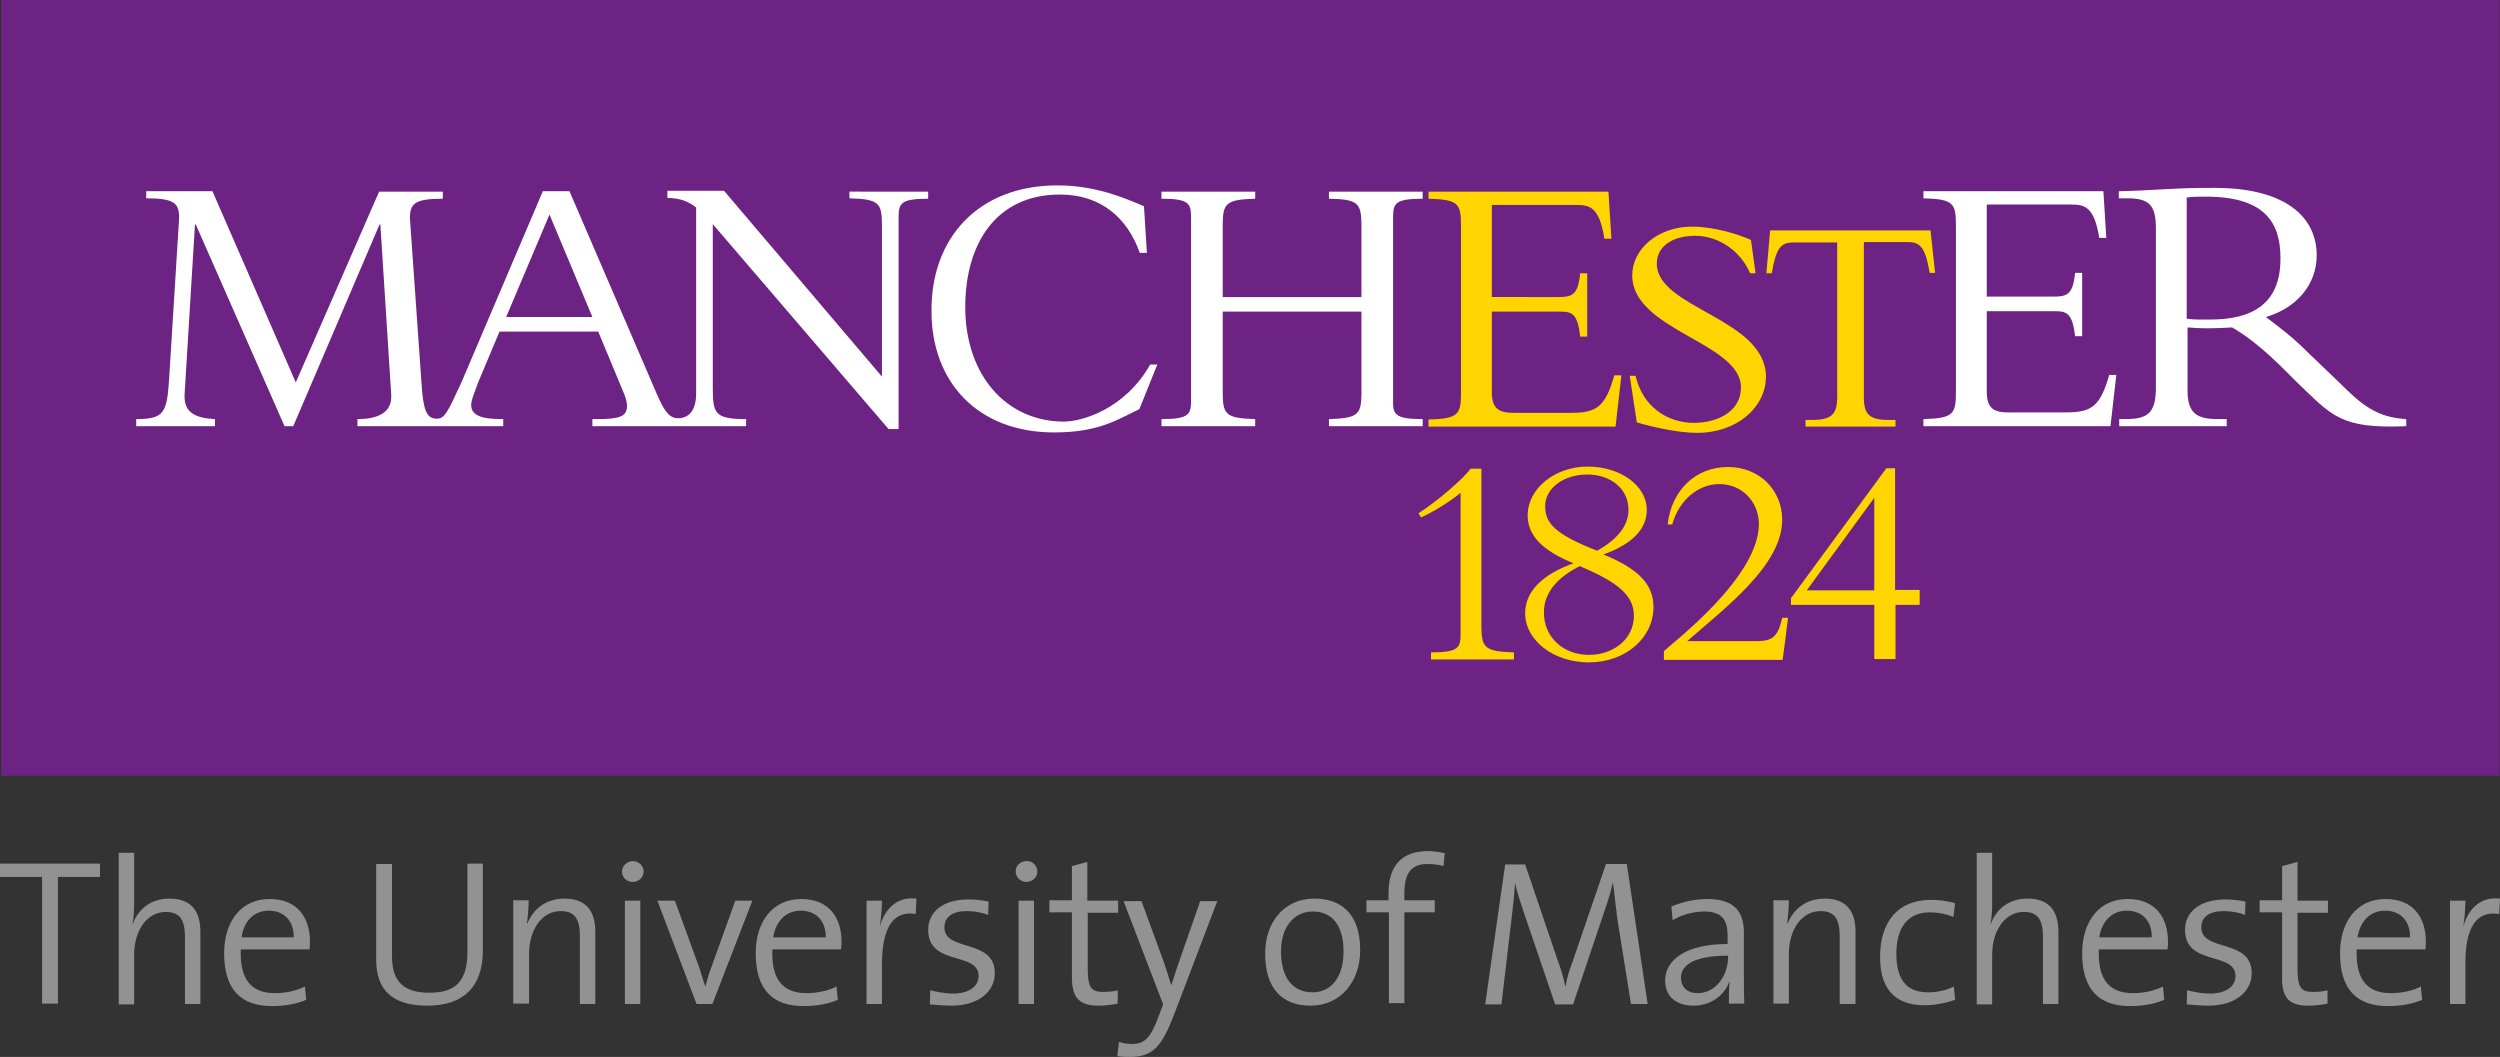<svg xmlns="http://www.w3.org/2000/svg" xmlns:xlink="http://www.w3.org/1999/xlink" version="1.1" id="layer" x="0px" y="0px" style="enable-background:new -153 -46 652 652;" xml:space="preserve" viewBox="-127 153.6 600.1 253.7">
<rect x="-127" y="153.6" width="600.1" height="253.7" fill="#333333" stroke="none"/>
<style type="text/css">
	.st0{fill:#6C2383;}
	.st1{fill:#FFD500;}
	.st2{fill:#FFFFFF;}
	.st3{fill:#939292;}
</style>
<title>Artboard 1</title>
<rect x="-126.7" y="153.6" class="st0" width="599.7" height="186.2"/>
<path class="st1" d="M270.7,216.9c0-4.2,3.8-6.7,9.2-6.7c5.6,0,10.9,3.6,13.2,9h1.3l-1.1-8c-2.8-1.3-8.8-3.2-14.1-3.2  c-8.3,0-14.4,5.4-14.4,11.7c0,13.2,26.1,16.1,26.1,26.9c0,5.9-5.8,8.5-11.3,8.5c-6.4,0-12.3-3.9-14-11.3h-1.4l1.7,11.2  c4.2,1.2,10,2.5,14.5,2.5c9.6,0,16.5-6.2,16.5-13.5C296.8,230,270.7,227.6,270.7,216.9 M297.9,208.9h38.5l1.1,10.2h-1.3  c-1.1-6.6-2.5-7.4-5.5-7.4h-10.3V249c0,4,1.3,5.4,5.9,5.4h1.7v1.6h-21.6v-1.6h1.7c4.5,0,5.9-1.4,5.9-5.4v-37.2h-10.3  c-3,0-4.3,0.8-5.4,7.4h-1.3L297.9,208.9z M258.1,210.8c-1.2-7.5-3.5-8-6.7-8h-20.3v22.1H247c3.3,0,4.8-0.4,5.3-5.7h1.7v15.2h-1.7  c-0.7-6.4-2.4-6-6.2-6h-15v19.3c0,4.2,1.9,5,5.3,5H250c6.2,0,8.3-1.3,10.5-9h1.7l-1.4,12.3h-44.9v-1.7c7.3-0.2,7.8-1.2,7.8-6.7  l0-39.6c0-5.5-0.5-6.5-7.8-6.7v-1.7l43.2,0l0.7,11.3H258.1z M302.2,301.9h-1.4c-1,4.4-2.2,5.5-5.8,5.6h-17  c9-7.9,22.8-18.2,22.8-29.1c0-7.2-5.5-12.7-13-12.7c-7.8,0-13.6,5.6-14.5,13.8h1.1c1.6-5.8,6.2-9.7,11.3-9.7c5.4,0,9.5,4.2,9.5,9.6  c0,12.9-21,28.7-22.8,30.5v2.1h28.5h0h0l0.6-4.5h0L302.2,301.9z M216.5,311.9v-1.7c6.8,0,7.1-1.2,7.1-4.7h0v-33.6  c-2.4,2-6.7,4.7-9.5,5.9l-0.6-1c4.4-2.8,10.7-8.2,12.5-10.7h2.6v38.4c0.1,4.6,1,5.5,7.8,5.7v1.7H216.5z M302.9,298.9v-1.7l22.9-31.2  h2.1v29.2h5.9v3.6H328v13h-5.1v-13H302.9 M322.9,273.1l-16.2,22.2h16.2V273.1z M257.9,286.7c8.3,3.4,12,7.1,12,12.6  c0,7.5-6.8,13.3-15.5,13.3c-8.5,0-15.3-5.3-15.3-11.8c0-5.1,3.9-9.2,11.6-12c-7.4-3-11-6.6-11-11.5c0-6.4,6.5-11.7,14.4-11.7  c7.9,0,14.2,4.6,14.2,10.4C268.3,280.6,264.8,284.2,257.9,286.7 M252.2,289.5c-5.4,2.7-8.6,6.4-8.6,11.1c0,6.1,4.8,10.2,10.8,10.2  c5.9,0,10.8-3.8,10.8-9.4C265.2,296.5,261.3,293.3,252.2,289.5 M254,267.5c-5.4,0-10.1,3.1-10.1,7.6c0,4,2.2,6.7,12.5,10.7  c4.4-2.5,7.5-5.7,7.5-9.8C263.9,270.8,259.5,267.5,254,267.5"/>
<path class="st2" d="M378.6,210.8l-0.7-11.3l-43.2,0v1.7c7.3,0.2,7.8,1.2,7.8,6.7l0,39.6c0,5.5-0.5,6.5-7.8,6.7v1.7h44.9l1.4-12.3  h-1.7c-2.2,7.6-4.2,9-10.5,9h-13.6c-3.4,0-5.3-0.8-5.3-5v-19.3h15c3.7,0,5.5-0.4,6.2,6h1.7v-15.2h-1.7c-0.5,5.3-2,5.7-5.3,5.7h-15.9  v-22.1h20.3c3.2,0,5.5,0.5,6.7,8H378.6 M76.9,199.5v1.7c7.3,0.2,7.8,1.2,7.8,6.7v36.1l-37.9-44.6H33.2v1.7c3.2,0.1,4.9,0.8,6.9,2.3  v44.7c0,3.4-1.3,5.9-4.4,5.9c-2.4,0-3.6-2.7-4.9-5.5l-21.1-49H3.3l-19.5,45.8c-3.5,7.6-4.1,8.8-6,8.8c-2.4,0-3.2-2.1-3.6-8.2  l-2.8-39.9c0-3.5,1.1-4.7,7.9-4.7v-1.7l-15.3,0l-20,45.8L-76,199.5h-15.9v1.7c6.8,0,7.9,1.2,7.9,4.7l-2.4,38.6  c-0.5,8.3-1.3,9.7-7.9,9.7v1.7h18.9v-1.7c-4.1-0.2-7.5-1.2-7.3-5.8l2.5-40.9h0.2l21.3,48.4h2.1l20.7-48.4h0.2l2.6,40.7  c0.4,4.8-3.8,6-8.1,6v1.7h35v-1.7h-0.3c-5,0-7.4-0.9-7.4-3.4c0-1.3,1.2-4,1.8-5.7l5-11.9h23.7l5.9,14.2c0.4,0.9,1,2.3,1,3.7  c0,2.5-1.9,3.1-7.1,3.1h-1.2v1.7h36.9v-1.7c-7.7,0-8-1.4-8-7.9v-38.9l42.2,49.2h2.4v-50.6c0-3.5,0.3-4.7,7.1-4.7v-1.7H76.9z   M-5.5,229.7l10.4-24.6l10.3,24.6H-5.5z M214.5,254.2v1.7H192v-1.7c6.9-0.2,7.7-1.1,7.8-5.8v-20h-33.3v19.1h0c0,5.5,0.5,6.5,7.8,6.7  v1.7h-22.5v-1.7c6.8,0,7.1-1.2,7.1-4.7h0v-43.5l0,0c0-3.5-0.3-4.7-7.1-4.7v-1.7h22.5v1.7c-7.3,0.2-7.8,1.2-7.8,6.7h0l0,16.9h33.3  l0-17.7c-0.1-4.8-0.9-5.8-7.8-5.9v-1.7h22.5v1.7c-6.8,0-7.1,1.2-7.1,4.7h0v43.5l0,0C207.3,253,207.7,254.2,214.5,254.2 M126.8,198.1  c9.5,0,16.5,3.2,20.8,5l0.7,11.2h-1.7c-3-8.4-9.3-14-19.2-14c-15.2,0-22.7,11.7-22.7,27c0,16.4,9.9,27.5,23.7,27.5  c4.1,0,14.5-2.8,20.7-13.7h1.7l-4.3,10.7c-5.4,2.6-9.8,5.6-20.5,5.6c-18.4,0-29.4-12.2-29.4-29C96.4,210.8,107.8,198.1,126.8,198.1   M434.5,245.4l-7.2-6.9c-4.3-4.3-7-6.2-10.4-8.8c7.5-2.2,12.2-7.9,12.2-14.8c0-9.3-7.6-16.2-24.5-16.2c-5.9,0-7.8,0.1-11.5,0.3  c-3.7,0.2-9.3,0.5-11.5,0.5v1.7h2c5.3,0,6.9,1.6,6.9,7.3v38.1c0,6.1-1.9,7.6-7.3,7.6h-1.5v1.7h25.8v-1.7h-2.1  c-5.1,0-7.3-1.4-7.3-6.9v-15.1c1.5,0.1,2.6,0.2,4.7,0.2c2.4,0,3.8-0.1,6-0.2c6.9,4,12.4,10.1,15.6,13.2c8.3,7.9,10.3,11.2,26.2,10.5  v-1.7C443.5,253.8,439.9,250.8,434.5,245.4 M403.6,230.3c-2.1,0-3.5,0.1-5.7-0.2V201c1.6-0.2,2.8-0.2,4.6-0.2  c14.1,0,17.9,6.2,17.9,14.7C420.5,226.4,413.8,230.3,403.6,230.3 M434.5,245.4l-7.2-6.9c-4.3-4.3-7-6.2-10.4-8.8  c7.5-2.2,12.2-7.9,12.2-14.8c0-9.3-7.6-16.2-24.5-16.2c-5.9,0-7.8,0.1-11.5,0.3c-3.7,0.2-9.3,0.5-11.5,0.5v1.7h2  c5.3,0,6.9,1.6,6.9,7.3v38.1c0,6.1-1.9,7.6-7.3,7.6h-1.5v1.7h25.8v-1.7h-2.1c-5.1,0-7.3-1.4-7.3-6.9v-15.1c1.5,0.1,2.6,0.2,4.7,0.2  c2.4,0,3.8-0.1,6-0.2c6.9,4,12.4,10.1,15.6,13.2c8.3,7.9,10.3,11.2,26.2,10.5v-1.7C443.5,253.8,439.9,250.8,434.5,245.4   M403.6,230.3c-2.1,0-3.5,0.1-5.7-0.2V201c1.6-0.2,2.8-0.2,4.6-0.2c14.1,0,17.9,6.2,17.9,14.7C420.5,226.4,413.8,230.3,403.6,230.3"/>
<path class="st3" d="M-113.1,364.1v30.4h-3.8v-30.4H-127v-3.2h24v3.2H-113.1z M-82.6,394.6h3.7v-17.3c0-4.4-1.7-8-7.4-8  c-4.3,0-7.4,2.3-8.8,6l-0.1,0c0.3-1.2,0.4-3.3,0.4-4.9v-12.1h-3.7v36.4h3.7v-11.9c0-5.9,3.1-10.3,7.6-10.3c3.6,0,4.6,2.2,4.6,6.1  V394.6 M-62.5,372.2c3.8,0,6.1,2.6,6,6.4H-69C-68.5,374.7-66,372.2-62.5,372.2 M-52.7,381.4c0.1-0.7,0.1-1.4,0.1-1.8  c0-5.5-2.8-10.2-9.7-10.2c-6.9,0-10.9,5.5-10.9,13c0,8.7,4,12.7,11.5,12.7c3.1,0,5.9-0.5,8.2-1.5l-0.3-3.2c-1.9,1-4.6,1.6-7.2,1.6  c-5.5,0-8.5-3.1-8.2-10.5H-52.7 M-24.4,395c8.7,0,13.3-4.6,13.3-13.2v-20.9h-3.7v21.2c0,7.2-3,9.8-9.2,9.8c-7.3,0-8.9-4-8.9-8.8  v-22.1h-3.8v22.5C-36.8,389.2-34.8,395-24.4,395 M12.2,394.6h3.7v-17.3c0-4.4-1.7-8-7.4-8c-4.3,0-7.5,2.4-8.9,6l-0.1-0.1  c0.2-1.5,0.4-3.9,0.4-5.5h-3.7v24.8H0v-11.9c0-5.9,3.1-10.3,7.6-10.3c3.6,0,4.6,2.2,4.6,6.1V394.6 M23,394.6h3.7v-24.8H23V394.6z   M24.9,365.3c1.4,0,2.6-1.1,2.6-2.5c0-1.4-1.2-2.5-2.6-2.5c-1.4,0-2.6,1.2-2.6,2.5C22.3,364.2,23.4,365.3,24.9,365.3 M44,394.6  l9.6-24.8h-4.1l-5.9,16.4c-0.5,1.3-0.9,2.8-1.3,4.2h0c-0.5-1.4-0.9-2.8-1.4-4.4L35,369.8h-4.2l9.4,24.8H44 M65.2,372.2  c3.8,0,6.1,2.6,6,6.4H58.6C59.2,374.7,61.7,372.2,65.2,372.2 M74.9,381.4c0.1-0.7,0.1-1.4,0.1-1.8c0-5.5-2.8-10.2-9.7-10.2  c-6.9,0-10.9,5.5-10.9,13c0,8.7,4,12.7,11.5,12.7c3.1,0,5.9-0.5,8.2-1.5l-0.3-3.2c-1.9,1-4.6,1.6-7.2,1.6c-5.5,0-8.5-3.1-8.2-10.5  H74.9 M92.8,373l0.2-3.7c-5.2-0.6-7.8,3.1-8.8,6.7l0,0c0.3-2.1,0.5-4.6,0.5-6.2H81v24.8h3.7v-9.9C84.8,376.3,87.4,372.1,92.8,373   M101.4,395c6.5,0,10.4-3.4,10.4-7.8c0-8.4-12.1-5-12.1-11c0-2.4,1.8-3.9,5.4-3.9c1.7,0,3.5,0.3,5.1,0.9l0.1-3.2  c-1.5-0.3-3.3-0.5-4.8-0.5c-6.3,0-9.7,3.1-9.7,7.3c0,8.8,12.1,5.1,12.1,11.1c0,2.6-2.5,4.2-6.1,4.2c-1.9,0-3.9-0.4-5.5-0.8l-0.1,3.4  C97.7,394.8,99.6,395,101.4,395 M121.2,394.6h-3.7v-24.8h3.7V394.6z M122,362.8c0,1.4-1.2,2.5-2.6,2.5c-1.4,0-2.6-1.1-2.6-2.5  c0-1.4,1.1-2.5,2.6-2.5C120.8,360.2,122,361.4,122,362.8 M136.7,395c1.5,0,3.3-0.2,4.6-0.5v-3.2c-1,0.3-2.3,0.4-3.5,0.4  c-2.9,0-3.7-1.1-3.7-5.6v-13.4h7.3v-2.9H134v-9.3l-3.7,1v8.2h-5.4v2.9h5.4v14.9C130.2,392.8,131.7,395,136.7,395 M154.8,397.2  l10.4-27.3h-4.1l-4.4,12.6c-1,2.8-2,5.9-2.5,7.5h-0.1c-0.5-1.8-1.1-3.6-1.9-5.9l-5.2-14.2h-4.3l9.5,24.8l-1.1,2.9  c-1.9,5.2-3.4,6.6-6.4,6.6c-1.1,0-2.1-0.2-3.1-0.5l-0.4,3.4c1,0.2,2.2,0.2,3.1,0.2C149.7,407.3,151.9,404.8,154.8,397.2   M188.1,372.4c4.9,0,7.4,3.6,7.4,9.6c0,6.8-3.5,9.8-7.4,9.8c-4.8,0-7.6-3.5-7.6-9.8C180.5,375.4,184.2,372.4,188.1,372.4 M187.6,395  c7.3,0,11.9-5.9,11.9-13.3c0-9.1-4.9-12.4-11-12.4c-7.4,0-11.8,5.9-11.8,13C176.6,391,180.9,395,187.6,395 M219.5,361.5l0.3-3.1  c-1.3-0.3-2.7-0.5-4.1-0.5c-5.9,0-9.4,3.2-9.4,10.1v1.7H201v2.9h5.4v21.8h3.7v-21.8h7.3v-2.9h-7.3V368c0-4.8,1.7-7,5.5-7  C216.9,361,218.2,361.1,219.5,361.5 M264.5,394.6h4l-5-33.6h-5l-7.9,23.1c-0.9,2.4-1.4,3.9-1.8,6.2h-0.1c-0.3-1.8-1-4.1-1.9-6.5  l-7.7-22.7h-4.8l-4.8,33.6h3.9l2.4-20.3c0.4-3.4,0.7-6.1,0.9-8.8h0c0.4,2,1.3,4.7,2.1,7.1l7.5,22h4.3l7.9-23.5  c0.8-2.3,1.3-4.2,1.6-5.6h0.1c0.2,1.8,0.5,4.3,1,8.4L264.5,394.6 M287.8,383v0.4c0,4.3-2.9,8.6-7.3,8.6c-2.4,0-4-1.4-4-3.7  C276.5,385.9,278.5,383,287.8,383 M291.7,394.6c-0.1-2.2-0.1-5-0.1-7.4v-9.7c0-4.7-1.9-8.1-8.8-8.1c-3.3,0-6.2,0.8-8.6,1.8l0.3,3.3  c2.2-1.4,5.2-2.1,7.6-2.1c4.3,0,5.6,2.1,5.6,5.8v2c-9.7,0-15,3.6-15,8.8c0,3.9,2.8,6,6.8,6c4.2,0,7.4-2.5,8.6-5.7h0.1  c-0.2,1.4-0.2,3.3-0.2,5.2H291.7z M314.7,394.6h3.7v-17.3c0-4.4-1.7-8-7.4-8c-4.3,0-7.5,2.4-8.9,6l-0.1-0.1c0.2-1.5,0.4-3.9,0.4-5.5  h-3.7v24.8h3.7v-11.9c0-5.9,3.1-10.3,7.6-10.3c3.6,0,4.6,2.2,4.6,6.1V394.6 M334.9,394.9c3,0,5.7-0.7,7.4-1.3l-0.3-3.2  c-1.7,0.9-4,1.4-6.2,1.4c-6,0-7.6-4.2-7.6-9.3c0-6,2.6-9.9,8-9.9c2.1,0,4,0.4,5.7,1.1l0.4-3.3c-1.7-0.5-3.8-0.8-5.8-0.8  c-8.1,0-12.2,5.5-12.2,13.6C324.2,392.4,329.4,394.9,334.9,394.9 M363.4,394.6h3.7v-17.3c0-4.4-1.7-8-7.4-8c-4.3,0-7.4,2.3-8.8,6  l-0.1,0c0.3-1.2,0.4-3.3,0.4-4.9v-12.1h-3.7v36.4h3.7v-11.9c0-5.9,3.1-10.3,7.6-10.3c3.6,0,4.6,2.2,4.6,6.1V394.6 M383.5,372.2  c3.8,0,6.1,2.6,6,6.4h-12.6C377.5,374.7,380,372.2,383.5,372.2 M393.3,381.4c0.1-0.7,0.1-1.4,0.1-1.8c0-5.5-2.8-10.2-9.7-10.2  c-6.9,0-10.9,5.5-10.9,13c0,8.7,4,12.7,11.5,12.7c3.1,0,5.9-0.5,8.2-1.5l-0.3-3.2c-1.9,1-4.6,1.6-7.2,1.6c-5.5,0-8.5-3.1-8.2-10.5  H393.3 M403.1,395c6.5,0,10.4-3.4,10.4-7.8c0-8.4-12.1-5-12.1-11c0-2.4,1.8-3.9,5.4-3.9c1.7,0,3.5,0.3,5.1,0.9l0.1-3.2  c-1.5-0.3-3.3-0.5-4.8-0.5c-6.3,0-9.7,3.1-9.7,7.3c0,8.8,12.1,5.1,12.1,11.1c0,2.6-2.5,4.2-6.1,4.2c-1.9,0-3.9-0.4-5.5-0.8l-0.1,3.4  C399.4,394.8,401.3,395,403.1,395 M427.1,395c1.5,0,3.3-0.2,4.6-0.5v-3.2c-1,0.3-2.3,0.4-3.5,0.4c-2.9,0-3.7-1.1-3.7-5.6v-13.4h7.3  v-2.9h-7.3v-9.3l-3.7,1v8.2h-5.4v2.9h5.4v14.9C420.6,392.8,422.1,395,427.1,395 M445.5,372.2c3.8,0,6.1,2.6,6,6.4h-12.6  C439.5,374.7,442,372.2,445.5,372.2 M455.2,381.4c0.1-0.7,0.1-1.4,0.1-1.8c0-5.5-2.8-10.2-9.7-10.2c-6.9,0-10.9,5.5-10.9,13  c0,8.7,4,12.7,11.5,12.7c3.1,0,5.9-0.5,8.2-1.5l-0.3-3.2c-1.8,1-4.6,1.6-7.2,1.6c-5.5,0-8.5-3.1-8.2-10.5H455.2 M472.9,373l0.2-3.7  c-5.2-0.6-7.8,3.1-8.8,6.7l0,0c0.3-2.1,0.5-4.6,0.5-6.2h-3.7v24.8h3.7v-9.9C464.8,376.3,467.4,372.1,472.9,373"/>
</svg>